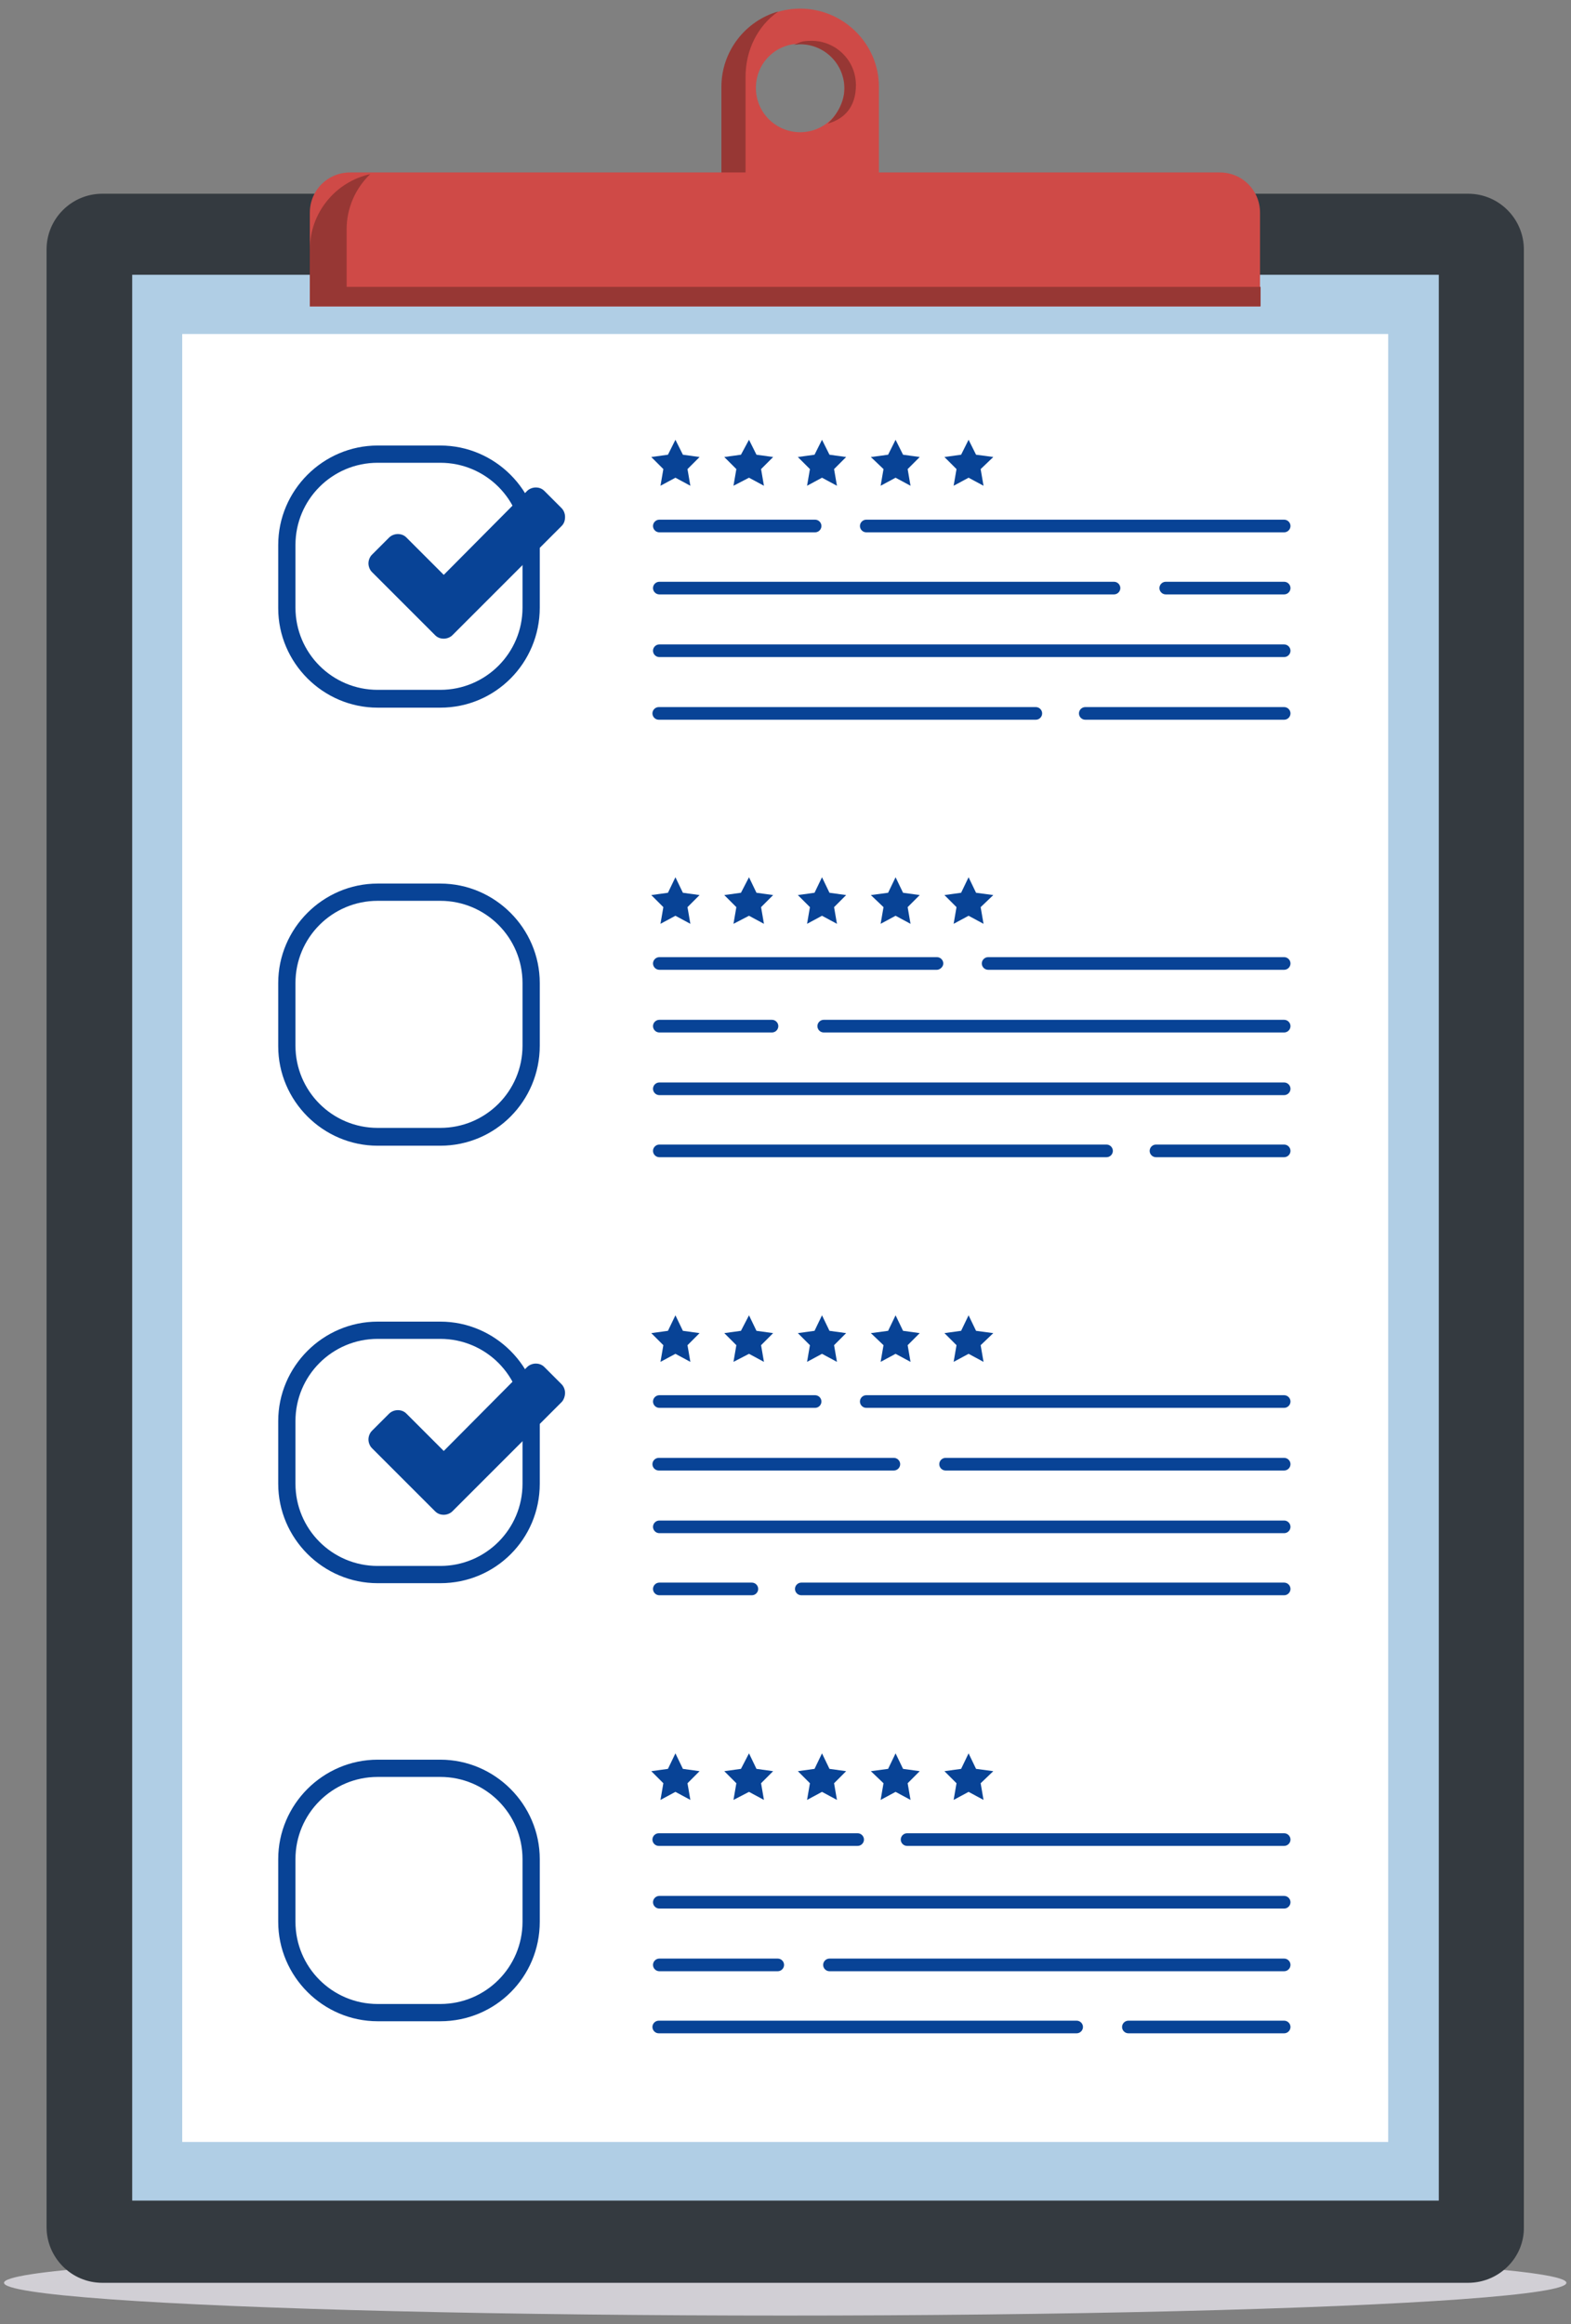 <?xml version="1.0" encoding="utf-8"?>
<!-- Generator: Adobe Illustrator 19.0.0, SVG Export Plug-In . SVG Version: 6.00 Build 0)  -->
<svg version="1.1" id="Layer_1" xmlns="http://www.w3.org/2000/svg" xmlns:xlink="http://www.w3.org/1999/xlink" x="0px" y="0px"
	 viewBox="0 0 273.3 404.3" style="enable-background:new 0 0 273.3 404.3;" xml:space="preserve">
<rect x="0" y="0" width="273.3" height="404.3" fill="#808080" stroke="none"/>
<style type="text/css">
	.st0{fill:#D1CFD5;}
	.st1{fill:#CF4A47;}
	.st2{fill:#973734;}
	.st3{fill:#343A40;}
	.st4{fill:#B0CEE5;}
	.st5{fill:#FFFFFF;}
	.st6{fill:#084396;}
</style>
<g>
	<ellipse id="XMLID_81_" class="st0" cx="136.6" cy="397.1" rx="135.9" ry="5.7"/>
	<path class="st1" d="M139.2,1.5c-7.5,0-13.6,6.1-13.6,13.6v17.5h27.3c0,0,0-13.9,0-17.5C152.9,7.6,146.7,1.5,139.2,1.5z M139.2,23
		c-4.2,0-7.7-3.4-7.7-7.7s3.4-7.7,7.7-7.7c4.2,0,7.7,3.4,7.7,7.7S143.4,23,139.2,23z"/>
	<path class="st2" d="M146.9,15.4c0-4.2-3.4-7.7-7.7-7.7c-0.4,0-0.8,0.1-1.1,0.1c1.1-0.4,1.2-0.7,3.1-0.7c4.2,0,7.7,3.4,7.7,7.7
		c0,3.8-2,5.9-4.9,6.7C145.6,20,146.9,17.7,146.9,15.4z M129.7,30.9V13.4c0-4.7,2.1-8.9,5.7-11.4c-5.7,1.6-9.9,6.9-9.9,13.1v17.5
		h27.3c0,0,0-0.7,0-1.7H129.7z"/>
	<path id="XMLID_76_" class="st3" d="M255.4,397.1H17.8c-5.4,0-9.7-4.4-9.7-9.7v-344c0-5.4,4.4-9.7,9.7-9.7h237.6
		c5.4,0,9.7,4.4,9.7,9.7v344C265.2,392.7,260.8,397.1,255.4,397.1z"/>
	<rect id="XMLID_75_" x="23" y="47.8" class="st4" width="227.3" height="335"/>
	<rect id="XMLID_74_" x="31.7" y="58.1" class="st5" width="209.8" height="314.5"/>
	<path id="XMLID_73_" class="st1" d="M219.3,53.3H53.9V37c0-3.9,3.1-7,7-7h151.3c3.9,0,7,3.1,7,7V53.3z"/>
	<path id="XMLID_72_" class="st2" d="M60.3,49.8v-9.9c0-3.8,1.6-7.2,4.1-9.6c-6,1.3-10.5,6.7-10.5,13.1v9.9h165.4v-3.4H60.3z"/>
	<polygon id="XMLID_71_" class="st6" points="117.5,76.5 118.8,79.1 121.7,79.5 119.6,81.6 120.1,84.5 117.5,83.1 114.9,84.5 
		115.4,81.6 113.3,79.5 116.2,79.1 	"/>
	<polygon id="XMLID_70_" class="st6" points="130.3,76.5 131.6,79.1 134.5,79.5 132.4,81.6 132.9,84.5 130.3,83.1 127.6,84.5 
		128.1,81.6 126,79.5 128.9,79.1 	"/>
	<polygon id="XMLID_69_" class="st6" points="143,76.5 144.3,79.1 147.2,79.5 145.1,81.6 145.6,84.5 143,83.1 140.4,84.5 
		140.9,81.6 138.8,79.5 141.7,79.1 	"/>
	<polygon id="XMLID_68_" class="st6" points="155.8,76.5 157.1,79.1 160,79.5 157.9,81.6 158.4,84.5 155.8,83.1 153.2,84.5 
		153.7,81.6 151.5,79.5 154.5,79.1 	"/>
	<polygon id="XMLID_67_" class="st6" points="168.5,76.5 169.8,79.1 172.8,79.5 170.6,81.6 171.1,84.5 168.5,83.1 165.9,84.5 
		166.4,81.6 164.3,79.5 167.2,79.1 	"/>
	<path id="XMLID_66_" class="st6" d="M141.8,92.6h-27.1c-0.6,0-1.1-0.5-1.1-1.1s0.5-1.1,1.1-1.1h27.1c0.6,0,1.1,0.5,1.1,1.1
		S142.4,92.6,141.8,92.6z"/>
	<path id="XMLID_65_" class="st6" d="M223.4,103.4h-20.6c-0.6,0-1.1-0.5-1.1-1.1s0.5-1.1,1.1-1.1h20.6c0.6,0,1.1,0.5,1.1,1.1
		S224,103.4,223.4,103.4z"/>
	<path id="XMLID_64_" class="st6" d="M193.8,103.4h-79.1c-0.6,0-1.1-0.5-1.1-1.1s0.5-1.1,1.1-1.1h79.1c0.6,0,1.1,0.5,1.1,1.1
		S194.4,103.4,193.8,103.4z"/>
	<path id="XMLID_63_" class="st6" d="M223.4,114.3H114.7c-0.6,0-1.1-0.5-1.1-1.1s0.5-1.1,1.1-1.1h108.7c0.6,0,1.1,0.5,1.1,1.1
		S224,114.3,223.4,114.3z"/>
	<path id="XMLID_62_" class="st6" d="M223.4,125.2h-34.6c-0.6,0-1.1-0.5-1.1-1.1s0.5-1.1,1.1-1.1h34.6c0.6,0,1.1,0.5,1.1,1.1
		S224,125.2,223.4,125.2z"/>
	<path id="XMLID_61_" class="st6" d="M180.2,125.2h-65.6c-0.6,0-1.1-0.5-1.1-1.1s0.5-1.1,1.1-1.1h65.6c0.6,0,1.1,0.5,1.1,1.1
		S180.8,125.2,180.2,125.2z"/>
	<path id="XMLID_60_" class="st6" d="M223.4,92.6h-72.7c-0.6,0-1.1-0.5-1.1-1.1s0.5-1.1,1.1-1.1h72.7c0.6,0,1.1,0.5,1.1,1.1
		S224,92.6,223.4,92.6z"/>
	<polygon id="XMLID_59_" class="st6" points="117.5,152.6 118.8,155.3 121.7,155.7 119.6,157.8 120.1,160.7 117.5,159.3 
		114.9,160.7 115.4,157.8 113.3,155.7 116.2,155.3 	"/>
	<polygon id="XMLID_58_" class="st6" points="130.3,152.6 131.6,155.3 134.5,155.7 132.4,157.8 132.9,160.7 130.3,159.3 
		127.6,160.7 128.1,157.8 126,155.7 128.9,155.3 	"/>
	<polygon id="XMLID_57_" class="st6" points="143,152.6 144.3,155.3 147.2,155.7 145.1,157.8 145.6,160.7 143,159.3 140.4,160.7 
		140.9,157.8 138.8,155.7 141.7,155.3 	"/>
	<polygon id="XMLID_56_" class="st6" points="155.8,152.6 157.1,155.3 160,155.7 157.9,157.8 158.4,160.7 155.8,159.3 153.2,160.7 
		153.7,157.8 151.5,155.7 154.5,155.3 	"/>
	<polygon id="XMLID_55_" class="st6" points="168.5,152.6 169.8,155.3 172.8,155.7 170.6,157.8 171.1,160.7 168.5,159.3 
		165.9,160.7 166.4,157.8 164.3,155.7 167.2,155.3 	"/>
	<path id="XMLID_54_" class="st6" d="M163,168.7h-48.3c-0.6,0-1.1-0.5-1.1-1.1s0.5-1.1,1.1-1.1H163c0.6,0,1.1,0.5,1.1,1.1
		S163.5,168.7,163,168.7z"/>
	<path id="XMLID_53_" class="st6" d="M223.4,179.6h-80.1c-0.6,0-1.1-0.5-1.1-1.1s0.5-1.1,1.1-1.1h80.1c0.6,0,1.1,0.5,1.1,1.1
		S224,179.6,223.4,179.6z"/>
	<path id="XMLID_52_" class="st6" d="M134.3,179.6h-19.6c-0.6,0-1.1-0.5-1.1-1.1s0.5-1.1,1.1-1.1h19.6c0.6,0,1.1,0.5,1.1,1.1
		S134.9,179.6,134.3,179.6z"/>
	<path id="XMLID_51_" class="st6" d="M223.4,190.5H114.7c-0.6,0-1.1-0.5-1.1-1.1s0.5-1.1,1.1-1.1h108.7c0.6,0,1.1,0.5,1.1,1.1
		S224,190.5,223.4,190.5z"/>
	<path id="XMLID_50_" class="st6" d="M223.4,201.3h-22.3c-0.6,0-1.1-0.5-1.1-1.1s0.5-1.1,1.1-1.1h22.3c0.6,0,1.1,0.5,1.1,1.1
		S224,201.3,223.4,201.3z"/>
	<path id="XMLID_49_" class="st6" d="M192.5,201.3h-77.8c-0.6,0-1.1-0.5-1.1-1.1s0.5-1.1,1.1-1.1h77.8c0.6,0,1.1,0.5,1.1,1.1
		S193.1,201.3,192.5,201.3z"/>
	<path id="XMLID_48_" class="st6" d="M223.4,168.7h-51.5c-0.6,0-1.1-0.5-1.1-1.1s0.5-1.1,1.1-1.1h51.5c0.6,0,1.1,0.5,1.1,1.1
		S224,168.7,223.4,168.7z"/>
	<polygon id="XMLID_47_" class="st6" points="117.5,228.8 118.8,231.5 121.7,231.9 119.6,234 120.1,236.9 117.5,235.5 114.9,236.9 
		115.4,234 113.3,231.9 116.2,231.5 	"/>
	<polygon id="XMLID_46_" class="st6" points="130.3,228.8 131.6,231.5 134.5,231.9 132.4,234 132.9,236.9 130.3,235.5 127.6,236.9 
		128.1,234 126,231.9 128.9,231.5 	"/>
	<polygon id="XMLID_45_" class="st6" points="143,228.8 144.3,231.5 147.2,231.9 145.1,234 145.6,236.9 143,235.5 140.4,236.9 
		140.9,234 138.8,231.9 141.7,231.5 	"/>
	<polygon id="XMLID_44_" class="st6" points="155.8,228.8 157.1,231.5 160,231.9 157.9,234 158.4,236.9 155.8,235.5 153.2,236.9 
		153.7,234 151.5,231.9 154.5,231.5 	"/>
	<polygon id="XMLID_43_" class="st6" points="168.5,228.8 169.8,231.5 172.8,231.9 170.6,234 171.1,236.9 168.5,235.5 165.9,236.9 
		166.4,234 164.3,231.9 167.2,231.5 	"/>
	<path id="XMLID_42_" class="st6" d="M141.8,244.9h-27.1c-0.6,0-1.1-0.5-1.1-1.1s0.5-1.1,1.1-1.1h27.1c0.6,0,1.1,0.5,1.1,1.1
		S142.4,244.9,141.8,244.9z"/>
	<path id="XMLID_41_" class="st6" d="M223.4,255.8h-58.9c-0.6,0-1.1-0.5-1.1-1.1s0.5-1.1,1.1-1.1h58.9c0.6,0,1.1,0.5,1.1,1.1
		S224,255.8,223.4,255.8z"/>
	<path id="XMLID_40_" class="st6" d="M155.5,255.8h-40.9c-0.6,0-1.1-0.5-1.1-1.1s0.5-1.1,1.1-1.1h40.9c0.6,0,1.1,0.5,1.1,1.1
		S156.1,255.8,155.5,255.8z"/>
	<path id="XMLID_39_" class="st6" d="M223.4,266.7H114.7c-0.6,0-1.1-0.5-1.1-1.1s0.5-1.1,1.1-1.1h108.7c0.6,0,1.1,0.5,1.1,1.1
		S224,266.7,223.4,266.7z"/>
	<path id="XMLID_38_" class="st6" d="M223.4,277.5h-84c-0.6,0-1.1-0.5-1.1-1.1s0.5-1.1,1.1-1.1h84c0.6,0,1.1,0.5,1.1,1.1
		S224,277.5,223.4,277.5z"/>
	<path id="XMLID_37_" class="st6" d="M130.8,277.5h-16.1c-0.6,0-1.1-0.5-1.1-1.1s0.5-1.1,1.1-1.1h16.1c0.6,0,1.1,0.5,1.1,1.1
		S131.4,277.5,130.8,277.5z"/>
	<path id="XMLID_36_" class="st6" d="M223.4,244.9h-72.7c-0.6,0-1.1-0.5-1.1-1.1s0.5-1.1,1.1-1.1h72.7c0.6,0,1.1,0.5,1.1,1.1
		S224,244.9,223.4,244.9z"/>
	<polygon id="XMLID_35_" class="st6" points="117.5,305 118.8,307.7 121.7,308.1 119.6,310.2 120.1,313.1 117.5,311.7 114.9,313.1 
		115.4,310.2 113.3,308.1 116.2,307.7 	"/>
	<polygon id="XMLID_34_" class="st6" points="130.3,305 131.6,307.7 134.5,308.1 132.4,310.2 132.9,313.1 130.3,311.7 127.6,313.1 
		128.1,310.2 126,308.1 128.9,307.7 	"/>
	<polygon id="XMLID_33_" class="st6" points="143,305 144.3,307.7 147.2,308.1 145.1,310.2 145.6,313.1 143,311.7 140.4,313.1 
		140.9,310.2 138.8,308.1 141.7,307.7 	"/>
	<polygon id="XMLID_32_" class="st6" points="155.8,305 157.1,307.7 160,308.1 157.9,310.2 158.4,313.1 155.8,311.7 153.2,313.1 
		153.7,310.2 151.5,308.1 154.5,307.7 	"/>
	<polygon id="XMLID_31_" class="st6" points="168.5,305 169.8,307.7 172.8,308.1 170.6,310.2 171.1,313.1 168.5,311.7 165.9,313.1 
		166.4,310.2 164.3,308.1 167.2,307.7 	"/>
	<path id="XMLID_30_" class="st6" d="M223.4,353.7h-27.1c-0.6,0-1.1-0.5-1.1-1.1s0.5-1.1,1.1-1.1h27.1c0.6,0,1.1,0.5,1.1,1.1
		S224,353.7,223.4,353.7z"/>
	<path id="XMLID_29_" class="st6" d="M135.3,342.9h-20.6c-0.6,0-1.1-0.5-1.1-1.1s0.5-1.1,1.1-1.1h20.6c0.6,0,1.1,0.5,1.1,1.1
		S135.9,342.9,135.3,342.9z"/>
	<path id="XMLID_28_" class="st6" d="M223.4,342.9h-79.1c-0.6,0-1.1-0.5-1.1-1.1s0.5-1.1,1.1-1.1h79.1c0.6,0,1.1,0.5,1.1,1.1
		S224,342.9,223.4,342.9z"/>
	<path id="XMLID_27_" class="st6" d="M223.4,332H114.7c-0.6,0-1.1-0.5-1.1-1.1s0.5-1.1,1.1-1.1h108.7c0.6,0,1.1,0.5,1.1,1.1
		S224,332,223.4,332z"/>
	<path id="XMLID_26_" class="st6" d="M149.2,321.1h-34.6c-0.6,0-1.1-0.5-1.1-1.1s0.5-1.1,1.1-1.1h34.6c0.6,0,1.1,0.5,1.1,1.1
		S149.8,321.1,149.2,321.1z"/>
	<path id="XMLID_25_" class="st6" d="M223.4,321.1h-65.6c-0.6,0-1.1-0.5-1.1-1.1s0.5-1.1,1.1-1.1h65.6c0.6,0,1.1,0.5,1.1,1.1
		S224,321.1,223.4,321.1z"/>
	<path id="XMLID_24_" class="st6" d="M187.3,353.7h-72.7c-0.6,0-1.1-0.5-1.1-1.1s0.5-1.1,1.1-1.1h72.7c0.6,0,1.1,0.5,1.1,1.1
		S187.9,353.7,187.3,353.7z"/>
	<path class="st6" d="M76.6,123.1H65.7c-9.5,0-17.3-7.8-17.3-17.3V94.8c0-9.5,7.8-17.3,17.3-17.3h10.9c9.5,0,17.3,7.8,17.3,17.3
		v10.9C93.9,115.3,86.2,123.1,76.6,123.1z M65.7,80.5c-7.9,0-14.3,6.4-14.3,14.3v10.9c0,7.9,6.4,14.3,14.3,14.3h10.9
		c7.9,0,14.3-6.4,14.3-14.3V94.8c0-7.9-6.4-14.3-14.3-14.3H65.7z"/>
	<path class="st6" d="M97.7,91.5l-16,16l-3,3c-0.4,0.4-1,0.6-1.5,0.6c-0.6,0-1.1-0.2-1.5-0.6l-3-3l-8-8c-0.4-0.4-0.6-1-0.6-1.5
		s0.2-1.1,0.6-1.5l3-3c0.4-0.4,1-0.6,1.5-0.6c0.6,0,1.1,0.2,1.5,0.6l6.5,6.5l14.5-14.6c0.4-0.4,1-0.6,1.5-0.6c0.6,0,1.1,0.2,1.5,0.6
		l3,3c0.4,0.4,0.6,1,0.6,1.5C98.3,90.6,98.1,91.1,97.7,91.5z"/>
	<path class="st6" d="M76.6,199.3H65.7c-9.5,0-17.3-7.8-17.3-17.3V171c0-9.5,7.8-17.3,17.3-17.3h10.9c9.5,0,17.3,7.8,17.3,17.3v10.9
		C93.9,191.5,86.2,199.3,76.6,199.3z M65.7,156.7c-7.9,0-14.3,6.4-14.3,14.3v10.9c0,7.9,6.4,14.3,14.3,14.3h10.9
		c7.9,0,14.3-6.4,14.3-14.3V171c0-7.9-6.4-14.3-14.3-14.3H65.7z"/>
	<path class="st6" d="M76.6,275.4H65.7c-9.5,0-17.3-7.8-17.3-17.3v-10.9c0-9.5,7.8-17.3,17.3-17.3h10.9c9.5,0,17.3,7.8,17.3,17.3
		v10.9C93.9,267.7,86.2,275.4,76.6,275.4z M65.7,232.9c-7.9,0-14.3,6.4-14.3,14.3v10.9c0,7.9,6.4,14.3,14.3,14.3h10.9
		c7.9,0,14.3-6.4,14.3-14.3v-10.9c0-7.9-6.4-14.3-14.3-14.3H65.7z"/>
	<path class="st6" d="M97.7,243.9l-16,16l-3,3c-0.4,0.4-1,0.6-1.5,0.6c-0.6,0-1.1-0.2-1.5-0.6l-3-3l-8-8c-0.4-0.4-0.6-1-0.6-1.5
		s0.2-1.1,0.6-1.5l3-3c0.4-0.4,1-0.6,1.5-0.6c0.6,0,1.1,0.2,1.5,0.6l6.5,6.5l14.5-14.6c0.4-0.4,1-0.6,1.5-0.6c0.6,0,1.1,0.2,1.5,0.6
		l3,3c0.4,0.4,0.6,1,0.6,1.5S98.1,243.5,97.7,243.9z"/>
	<path class="st6" d="M76.6,351.6H65.7c-9.5,0-17.3-7.8-17.3-17.3v-10.9c0-9.5,7.8-17.3,17.3-17.3h10.9c9.5,0,17.3,7.8,17.3,17.3
		v10.9C93.9,343.9,86.2,351.6,76.6,351.6z M65.7,309.1c-7.9,0-14.3,6.4-14.3,14.3v10.9c0,7.9,6.4,14.3,14.3,14.3h10.9
		c7.9,0,14.3-6.4,14.3-14.3v-10.9c0-7.9-6.4-14.3-14.3-14.3H65.7z"/>
</g>
<g id="XMLID_82_">
</g>
<g id="XMLID_83_">
</g>
<g id="XMLID_84_">
</g>
<g id="XMLID_85_">
</g>
<g id="XMLID_86_">
</g>
<g id="XMLID_87_">
</g>
<g id="XMLID_88_">
</g>
<g id="XMLID_89_">
</g>
<g id="XMLID_90_">
</g>
<g id="XMLID_91_">
</g>
<g id="XMLID_92_">
</g>
<g id="XMLID_93_">
</g>
<g id="XMLID_94_">
</g>
<g id="XMLID_95_">
</g>
<g id="XMLID_96_">
</g>
</svg>
